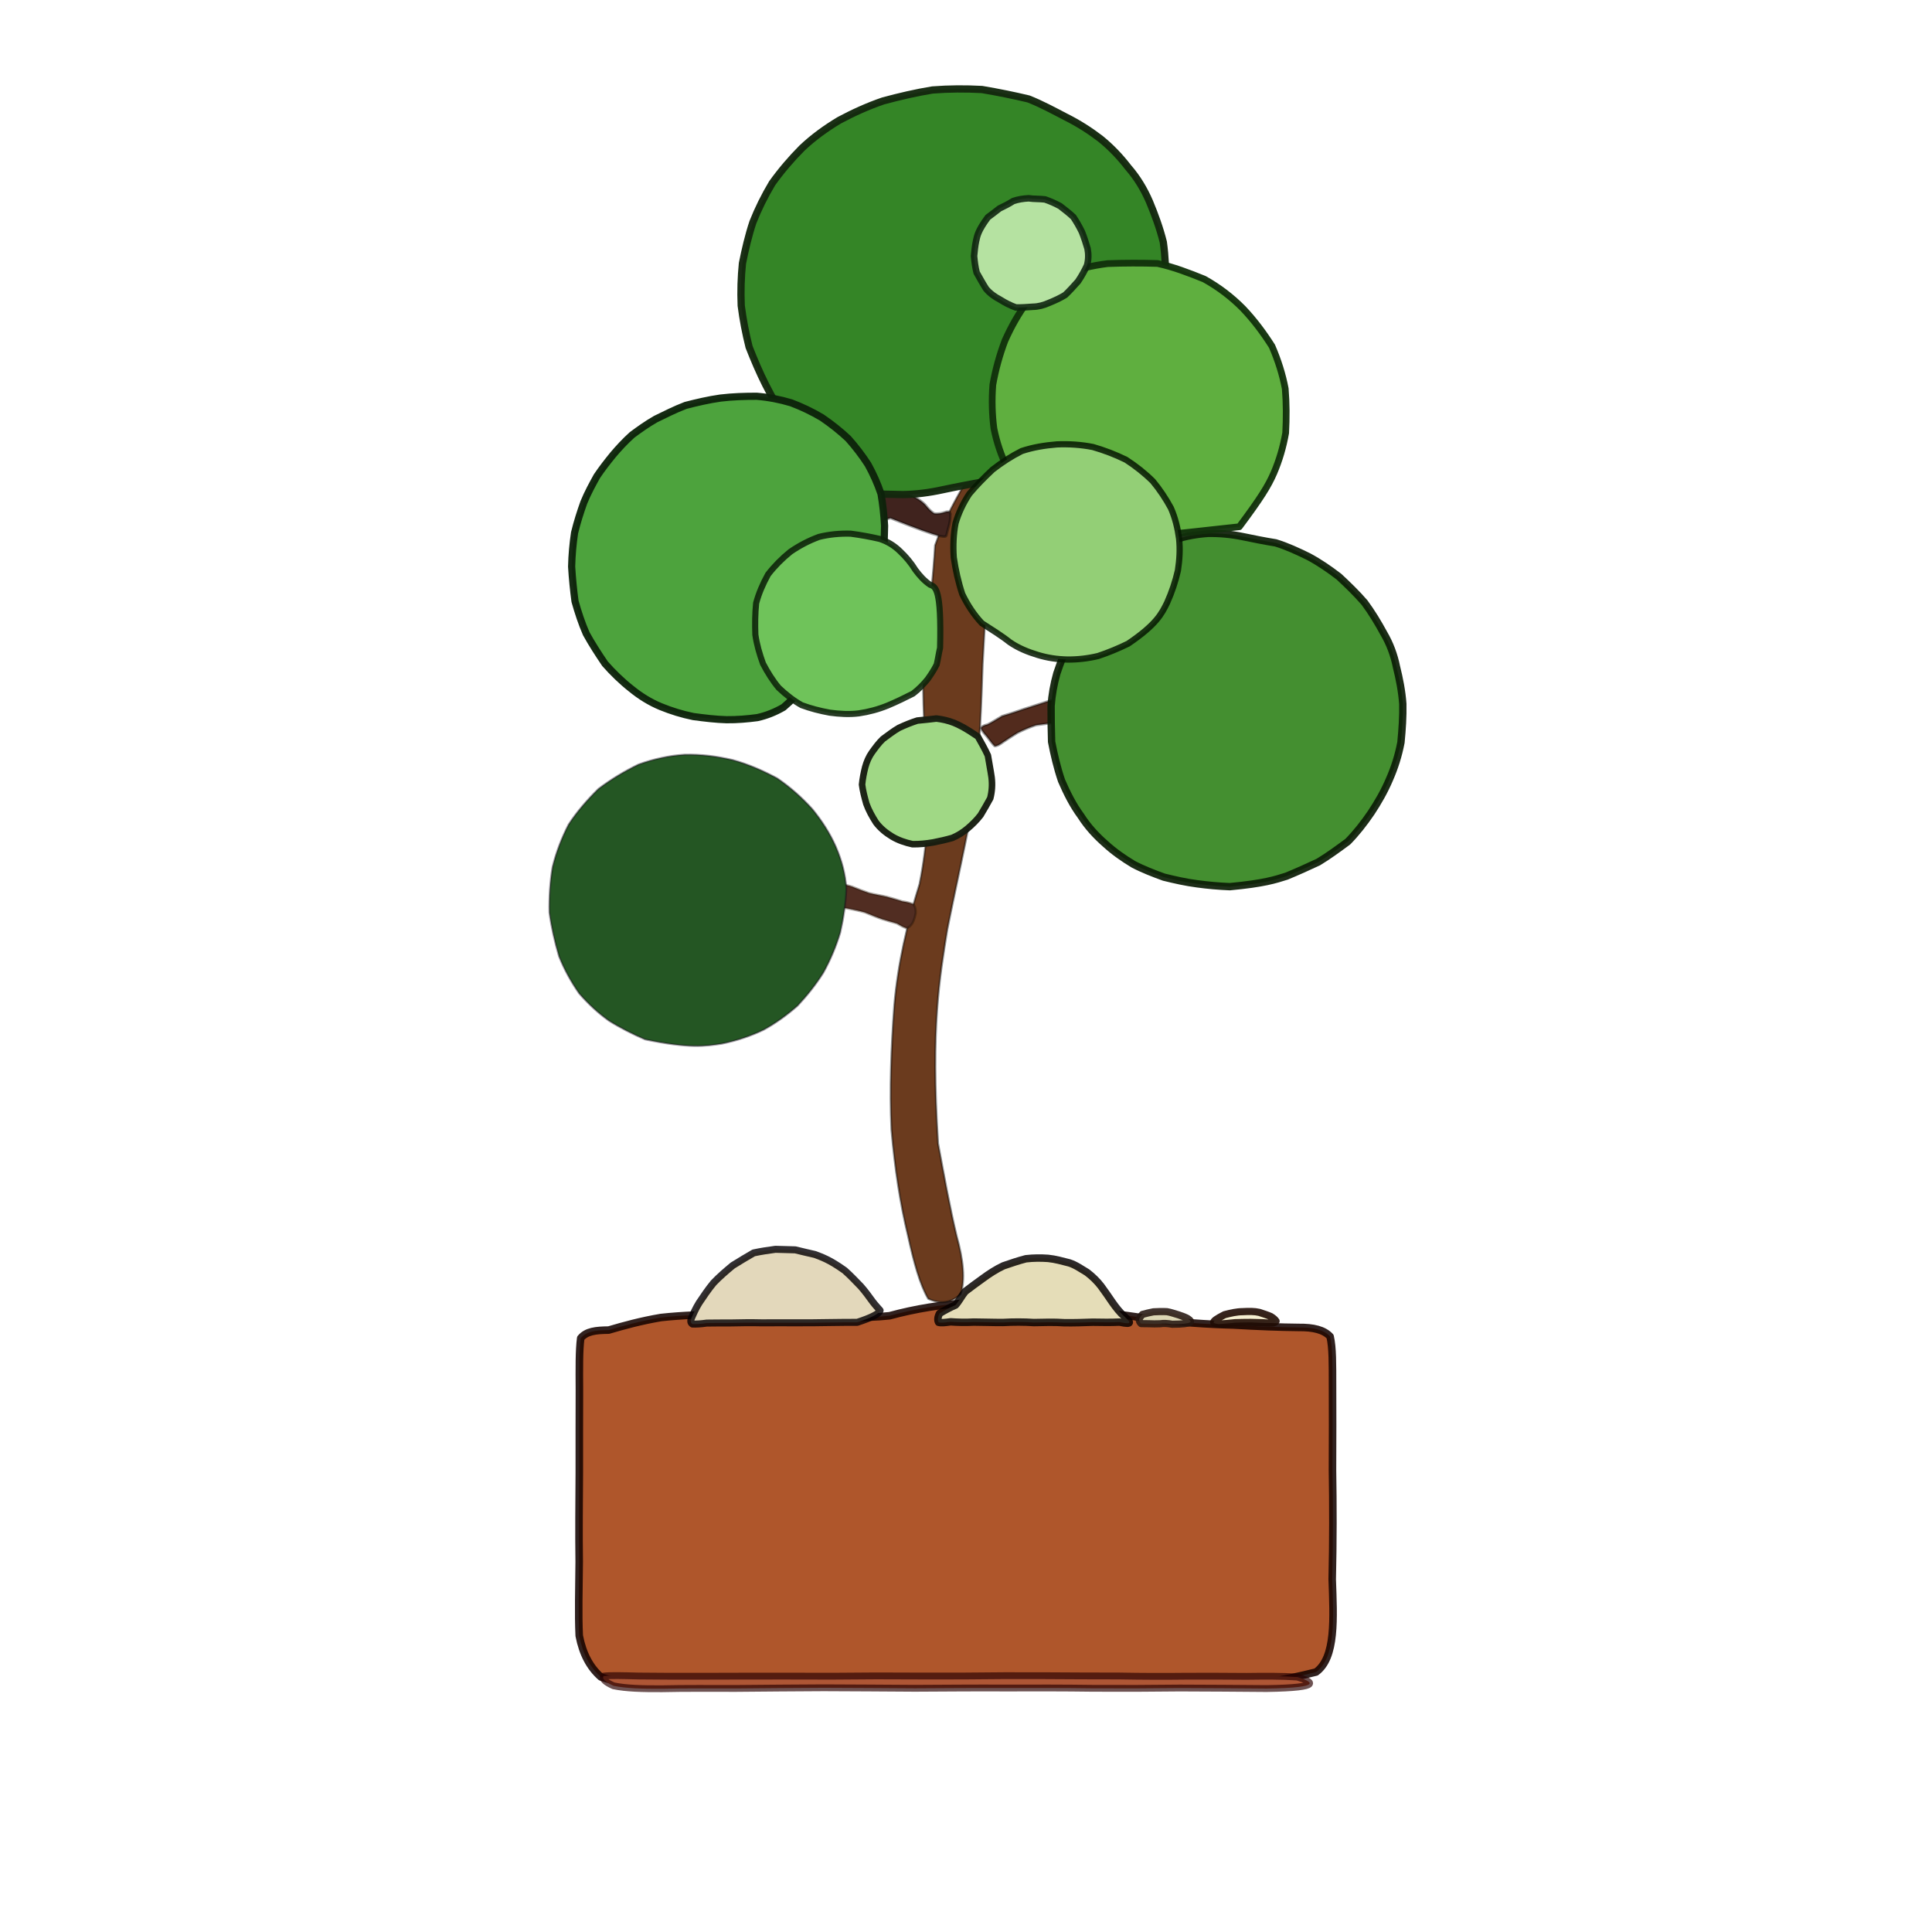 <?xml version="1.0" ?>
<svg xmlns="http://www.w3.org/2000/svg" version="1.1" width="512" height="512" viewBox="0 0 512 512">
  <defs/>
  <g>
    <path d="M 348.77 443.106 C 344.421 444.192 339.989 445.172 335.462 445.861 C 330.84 446.087 325.926 446.063 320.796 445.976 C 315.442 445.803 309.827 445.805 303.895 445.951 C 297.76 445.962 291.376 445.884 284.647 445.871 C 277.672 445.891 270.512 445.852 263.122 445.867 C 255.482 445.776 247.709 445.783 239.891 445.875 C 231.942 445.837 223.894 445.828 215.984 445.916 C 208.144 445.933 200.395 445.93 192.87 445.871 C 185.862 445.911 179.248 446.144 173.153 446.272 C 167.714 446.249 163.101 445.759 159.254 444.419 C 156.363 441.882 154.434 438.316 153.503 433.472 C 153.225 427.704 153.439 421.122 153.496 413.885 C 153.388 406.165 153.482 398.177 153.525 390.187 C 153.548 382.461 153.502 375.097 153.55 368.387 C 153.521 362.593 153.468 357.944 153.896 354.629 C 155.441 352.774 157.897 352.528 161.31 352.488 C 165.336 351.3 169.89 350.048 175.16 349.159 C 180.816 348.539 186.973 348.34 193.509 348.259 C 200.184 348.191 207.225 348.319 214.381 348.641 C 221.421 349.186 228.548 349.444 235.748 348.692 C 242.65 346.812 249.814 345.661 257.354 345.228 C 265.1 345.271 273.031 345.689 281.024 346.471 C 289.094 347.377 297.018 348.351 304.916 349.518 C 312.582 350.439 319.922 350.971 326.879 351.142 C 333.404 351.525 339.22 351.741 344.154 351.786 C 348.102 351.737 350.862 352.43 352.493 354.194 C 353.185 357.185 353.122 361.54 353.133 367.125 C 353.167 373.786 353.16 381.301 353.12 389.666 C 353.273 398.768 353.29 408.447 353.047 418.515 C 353.405 428.852 354.061 439.276 348.77 443.106" stroke-width="2" fill="rgb(175, 86, 43)" opacity="1.0" stroke="rgb(20, 3, 0)" stroke-opacity="0.874" stroke-linecap="round" stroke-linejoin="round"/>
    <path d="M 335.659 447.485 C 327.969 447.406 320.289 447.378 312.691 447.345 C 305.01 447.433 297.333 447.47 289.679 447.42 C 281.934 447.314 274.238 447.322 266.366 447.344 C 258.415 447.301 250.421 447.381 242.475 447.415 C 234.358 447.379 226.306 447.292 218.259 447.281 C 210.409 447.316 202.602 447.386 195.112 447.452 C 188.053 447.455 181.433 447.397 175.415 447.534 C 170.202 447.559 165.911 447.448 162.605 446.756 C 160.449 445.809 159.5 444.919 159.94 444.179 C 161.829 443.953 164.95 444.056 169.173 444.159 C 174.306 444.211 180.238 444.249 186.794 444.218 C 193.798 444.201 201.174 444.173 208.73 444.186 C 216.555 444.235 224.422 444.216 232.222 444.126 C 239.991 444.147 247.704 444.19 255.238 444.159 C 262.581 444.077 269.768 444.032 276.782 444.077 C 283.515 444.117 290.124 444.154 296.539 444.151 C 302.679 444.26 308.717 444.285 314.5 444.209 C 320.009 444.188 325.341 444.211 330.384 444.25 C 335.213 444.189 339.676 444.15 343.81 444.435 C 347.596 445.581 351.166 447.257 335.659 447.485" stroke-width="1.81" fill="rgb(174, 86, 53)" opacity="1.0" stroke="rgb(40, 0, 0)" stroke-opacity="0.675" stroke-linecap="round" stroke-linejoin="round"/>
    <path d="M 248.597 303.006 C 250.224 311.749 251.725 320.105 253.528 327.568 C 255.296 333.968 255.812 339.139 254.597 342.942 C 252.237 345.256 249.227 345.685 245.977 344.18 C 243.774 340.372 242.241 334.771 240.629 327.498 C 238.575 319.053 237.134 309.659 236.245 299.407 C 235.756 288.724 236.167 277.638 236.993 266.439 C 237.966 255.281 240.428 244.678 243.686 234.274 C 245.821 223.723 246.309 213.125 245.749 202.459 C 244.755 191.802 244.27 181.473 245.028 171.417 C 246.332 161.818 247.311 152.781 247.801 144.508 C 250.242 137.547 253.711 131.448 257.084 125.78 C 259.853 120.587 262.125 115.913 263.984 111.906 C 265.466 108.8 266.395 106.699 266.954 105.638 C 267.21 105.646 267.212 106.83 266.918 109.17 C 266.376 112.657 265.744 117.336 264.989 123.021 C 264.09 129.84 263.171 137.535 262.416 146.095 C 261.64 155.429 260.958 165.457 260.41 176.028 C 260.076 187.075 259.592 198.446 258.366 210.084 C 256.322 221.937 253.503 233.974 251.05 246.331 C 249.009 259.091 246.661 272.033 248.597 303.006" stroke-width="0.53" fill="rgb(107, 59, 30)" opacity="1.0" stroke="rgb(0, 0, 0)" stroke-opacity="0.444" stroke-linecap="round" stroke-linejoin="round"/>
    <path d="M 207.745 233.168 C 209.267 233.246 210.776 233.311 212.282 233.343 C 213.784 233.396 215.216 233.42 216.753 233.579 C 218.26 233.668 219.771 233.765 221.27 233.89 C 222.74 234.173 224.247 234.497 225.765 234.96 C 227.217 235.558 228.741 236.132 230.303 236.676 C 231.919 237.088 233.579 237.317 235.086 237.688 C 236.553 238.094 237.885 238.485 239.135 238.88 C 240.341 239.055 241.309 239.285 242.068 239.667 C 242.577 240.316 242.71 241.052 242.685 241.955 C 242.503 242.861 242.276 243.76 241.864 244.561 C 241.421 245.296 240.907 245.788 240.189 245.952 C 239.5 245.76 238.648 245.283 237.651 244.703 C 236.42 244.362 235.099 243.986 233.684 243.541 C 232.227 243.034 230.762 242.407 229.209 241.788 C 227.69 241.346 226.069 241.041 224.463 240.711 C 222.896 240.461 221.299 240.309 219.698 240.149 C 218.097 240.005 216.558 239.874 214.995 239.77 C 213.483 239.671 211.967 239.619 210.487 239.563 C 209.006 239.472 207.558 239.475 206.029 239.41 C 204.615 239.353 203.132 239.321 207.745 233.168" stroke-width="0.608" fill="rgb(81, 45, 34)" opacity="1.0" stroke="rgb(26, 12, 1)" stroke-opacity="0.361" stroke-linecap="round" stroke-linejoin="round"/>
    <path d="M 293.869 190.581 C 291.647 190.71 289.426 190.852 287.134 191.04 C 284.889 191.247 282.741 191.392 280.581 191.5 C 278.403 191.644 276.487 191.875 274.546 192.167 C 272.735 192.756 271.138 193.466 269.633 194.212 C 268.218 195.089 266.974 195.889 265.858 196.65 C 264.923 197.344 264.216 197.73 263.593 197.725 C 262.989 197.148 262.327 196.203 261.575 195.233 C 260.823 194.395 260.222 193.667 259.973 192.973 C 260.194 192.478 260.753 192.217 261.702 191.999 C 262.852 191.471 264.053 190.633 265.549 189.778 C 267.37 189.224 269.342 188.612 271.407 187.877 C 273.494 187.21 275.579 186.521 277.721 185.853 C 279.906 185.212 281.872 184.833 283.886 184.496 C 285.855 184.385 287.712 184.302 289.394 184.36 C 291.002 184.529 292.432 184.791 293.81 185.119 C 295.082 185.502 296.179 186.025 297.212 186.539 C 298.181 187.121 298.976 187.745 299.751 188.467 C 300.456 189.131 301.103 189.911 301.679 190.675 C 302.277 191.423 302.823 192.161 303.37 193.01 C 303.93 193.76 304.423 194.525 293.869 190.581" stroke-width="0.638" fill="rgb(82, 43, 29)" opacity="1.0" stroke="rgb(0, 0, 0)" stroke-opacity="0.396" stroke-linecap="round" stroke-linejoin="round"/>
    <path d="M 235.963 137.298 C 233.892 137.94 231.859 138.601 229.901 139.165 C 227.874 139.753 225.923 140.328 224.076 140.828 C 222.246 141.192 220.532 141.571 218.948 141.813 C 217.42 141.992 216.038 142.051 214.788 142.044 C 213.661 141.906 212.675 141.711 211.852 141.391 C 211.171 141.002 210.711 140.478 210.399 139.864 C 210.299 139.212 210.348 138.479 210.665 137.693 C 211.112 136.889 211.799 136.044 212.7 135.204 C 213.752 134.344 214.983 133.519 216.45 132.754 C 218.016 132.024 219.742 131.37 221.694 130.715 C 223.729 130.294 225.856 129.866 228.076 129.647 C 230.325 129.549 232.588 129.579 234.873 129.77 C 237.07 130.107 239.082 130.57 241.031 131.144 C 242.752 131.826 244.171 132.694 245.225 133.807 C 246.018 134.786 246.726 135.562 247.549 136.064 C 248.488 136.225 249.575 136.025 250.526 135.688 C 251.274 135.434 251.667 135.606 251.88 136.151 C 251.86 136.925 251.833 137.855 251.585 138.929 C 251.277 140.022 251.04 140.956 250.851 141.744 C 250.641 142.491 250.491 143.089 235.963 137.298" stroke-width="0.676" fill="rgb(64, 35, 30)" opacity="1.0" stroke="rgb(0, 0, 0)" stroke-opacity="0.371" stroke-linecap="round" stroke-linejoin="round"/>
    <path d="M 170.936 275.466 C 167.626 274.027 164.429 272.429 161.371 270.51 C 158.417 268.397 155.831 265.96 153.463 263.248 C 151.34 260.182 149.549 256.973 148.147 253.456 C 147.009 249.603 146.121 245.734 145.595 241.835 C 145.506 237.792 145.767 233.7 146.425 229.784 C 147.369 225.909 148.828 222.106 150.676 218.507 C 152.898 215.088 155.615 211.998 158.548 209.089 C 161.872 206.556 165.453 204.412 169.19 202.592 C 173.194 201.148 177.322 200.242 181.455 199.985 C 185.719 199.886 189.905 200.399 194.157 201.393 C 198.319 202.528 202.221 204.241 205.978 206.262 C 209.468 208.643 212.498 211.352 215.279 214.417 C 217.817 217.524 219.967 220.854 221.541 224.453 C 223.085 228.059 224.04 231.626 224.3 235.481 C 224.136 239.401 223.559 243.253 222.694 247.108 C 221.573 250.824 220.077 254.376 218.214 257.751 C 216.222 260.923 213.907 263.817 211.365 266.537 C 208.644 268.913 205.706 271.09 202.382 272.909 C 198.951 274.561 195.262 275.799 191.24 276.605 C 186.962 277.251 182.678 277.909 170.936 275.466" stroke-width="0.499" fill="rgb(36, 86, 35)" opacity="1.0" stroke="rgb(17, 0, 25)" stroke-opacity="0.397" stroke-linecap="round" stroke-linejoin="round"/>
    <path d="M 219.689 130.636 C 217.874 127.277 215.928 124.152 213.845 121.159 C 211.826 118.016 209.927 114.758 208.116 111.526 C 206.313 108.36 204.564 105.164 202.895 101.93 C 201.25 98.652 199.841 95.336 198.514 91.948 C 197.624 88.402 196.902 84.721 196.431 80.997 C 196.273 77.119 196.385 73.471 196.756 69.788 C 197.487 66.153 198.348 62.44 199.527 58.891 C 200.904 55.406 202.61 51.944 204.64 48.55 C 207.003 45.252 209.652 42.149 212.536 39.249 C 215.529 36.415 218.842 34.021 222.433 31.866 C 226.095 29.915 229.927 28.149 234.088 26.733 C 238.358 25.589 242.622 24.576 247.12 23.845 C 251.574 23.499 255.903 23.489 260.232 23.722 C 264.607 24.461 268.834 25.326 272.57 26.224 C 275.985 27.569 279.243 29.345 282.473 31.023 C 285.76 32.669 288.734 34.559 291.594 36.742 C 294.368 38.977 296.841 41.572 299.024 44.416 C 301.337 47.07 303.175 50.097 304.623 53.455 C 306.076 56.941 307.341 60.389 308.29 64.165 C 308.817 67.978 308.969 71.838 308.943 75.82 C 308.845 79.781 308.503 83.774 308.025 87.653 C 307.221 91.445 306.24 95.115 305.011 98.61 C 303.496 101.976 301.768 105.164 299.823 108.069 C 297.627 110.665 295.175 113.244 292.479 115.54 C 289.623 117.603 286.547 119.409 283.17 121.033 C 279.772 122.477 276.185 123.712 272.497 124.843 C 268.722 125.835 264.936 126.74 261.096 127.573 C 257.244 128.32 253.497 128.996 249.826 129.784 C 246.182 130.586 242.727 131.009 239.313 131.066 C 235.757 130.984 232.101 130.888 219.689 130.636" stroke-width="1.921" fill="rgb(52, 133, 38)" opacity="1.0" stroke="rgb(19, 40, 14)" stroke-opacity="0.963" stroke-linecap="round" stroke-linejoin="round"/>
    <path d="M 325.914 234.976 C 322.942 234.861 320.009 234.589 317.251 234.213 C 314.298 233.834 311.282 233.152 308.442 232.449 C 305.746 231.466 302.979 230.414 300.358 229.042 C 297.741 227.465 295.27 225.754 292.938 223.62 C 290.514 221.492 288.282 219.104 286.45 216.227 C 284.326 213.336 282.763 210.21 281.323 206.887 C 280.15 203.461 279.348 199.986 278.686 196.57 C 278.579 193.319 278.547 190.101 278.553 187.057 C 278.754 184.182 279.268 181.324 280.081 178.44 C 281.067 175.5 282.205 172.665 283.521 169.759 C 285.084 166.891 286.826 164.056 288.702 161.278 C 290.72 158.676 292.943 156.069 295.334 153.577 C 297.811 151.274 300.345 149.183 303.006 147.279 C 305.738 145.595 308.535 144.165 311.431 142.98 C 314.372 142.046 317.246 141.536 320.157 141.35 C 323.196 141.296 326.219 141.571 329.177 142.175 C 332.187 142.794 335.172 143.407 338.044 143.859 C 341.052 144.773 343.97 146.133 346.81 147.526 C 349.64 149.044 352.297 150.871 354.851 152.839 C 357.174 155.004 359.492 157.239 361.608 159.686 C 363.517 162.267 365.196 165.046 366.726 167.865 C 368.327 170.581 369.445 173.579 370.081 176.751 C 370.861 179.874 371.511 183.165 371.756 186.533 C 371.829 189.892 371.602 193.258 371.264 196.76 C 370.596 200.2 369.621 203.34 368.215 206.537 C 366.891 209.654 365.203 212.604 363.376 215.357 C 361.46 218.175 359.421 220.765 357.193 223.038 C 354.557 224.983 352.006 226.86 349.352 228.457 C 346.468 229.812 343.858 230.98 340.934 232.189 C 337.951 233.131 335.015 234.122 325.914 234.976" stroke-width="1.953" fill="rgb(68, 143, 48)" opacity="1.0" stroke="rgb(11, 29, 6)" stroke-opacity="0.918" stroke-linecap="round" stroke-linejoin="round"/>
    <path d="M 230.656 161.493 C 228.833 163.809 226.918 166.081 225.091 168.429 C 223.18 170.713 221.282 173.059 219.407 175.312 C 217.529 177.548 215.54 179.74 213.535 181.822 C 211.524 183.784 209.637 185.715 207.638 187.436 C 205.407 188.725 203.113 189.646 200.688 190.176 C 198.07 190.519 195.389 190.762 192.539 190.73 C 189.727 190.656 186.763 190.299 183.744 189.895 C 180.74 189.283 177.944 188.419 175.109 187.265 C 172.253 186.087 169.651 184.459 167.268 182.513 C 164.808 180.581 162.441 178.277 160.349 175.909 C 158.602 173.337 156.839 170.62 155.365 167.933 C 154.161 165.194 153.208 162.273 152.387 159.36 C 151.994 156.441 151.677 153.333 151.49 150.155 C 151.558 147.059 151.833 144.101 152.267 141.197 C 152.951 138.363 153.845 135.604 154.725 133.141 C 155.736 130.654 157.003 128.349 158.189 126.205 C 159.533 124.194 160.993 122.335 162.515 120.469 C 164.035 118.67 165.665 116.925 167.495 115.271 C 169.413 113.845 171.453 112.382 173.772 111.057 C 176.223 109.862 178.844 108.529 181.706 107.434 C 184.654 106.677 187.762 105.941 190.931 105.494 C 194.117 105.108 197.395 105.007 200.533 105.015 C 203.637 105.262 206.697 105.857 209.675 106.751 C 212.501 107.819 215.152 109.088 217.766 110.63 C 220.286 112.342 222.662 114.231 224.772 116.211 C 226.687 118.364 228.498 120.71 230.044 123.12 C 231.413 125.602 232.589 128.219 233.476 130.87 C 233.961 133.627 234.264 136.52 234.426 139.338 C 234.334 142.165 234.285 145.059 234.214 147.968 C 234.054 150.765 233.839 153.585 230.656 161.493" stroke-width="1.903" fill="rgb(77, 163, 61)" opacity="1.0" stroke="rgb(13, 35, 11)" stroke-opacity="0.958" stroke-linecap="round" stroke-linejoin="round"/>
    <path d="M 328.434 139.593 C 324.466 140.053 320.516 140.42 316.595 140.887 C 312.664 141.358 308.792 141.674 304.955 141.683 C 301.096 141.511 297.364 141.245 293.558 140.669 C 289.944 139.839 286.403 138.779 282.917 137.474 C 279.674 135.857 276.646 133.964 273.8 131.842 C 271.177 129.462 268.852 126.76 266.871 123.844 C 265.292 120.678 264.151 117.269 263.401 113.576 C 262.909 109.84 262.802 105.968 263.114 101.954 C 263.817 97.986 264.88 94.1 266.324 90.276 C 267.996 86.534 269.976 82.987 272.362 79.856 C 275.13 77.071 278.259 74.695 281.738 72.792 C 285.45 71.318 289.38 70.375 293.55 69.86 C 297.94 69.695 302.404 69.687 306.756 69.824 C 310.932 70.722 315.079 72.317 319.133 73.963 C 322.899 76.05 326.413 78.717 329.433 81.792 C 332.368 84.881 334.915 88.314 337.085 91.747 C 338.689 95.417 339.909 99.295 340.603 103.015 C 340.924 106.911 340.924 110.796 340.717 114.729 C 340.063 118.436 339.043 121.956 337.572 125.376 C 336.072 128.818 334.128 131.965 328.434 139.593" stroke-width="1.78" fill="rgb(95, 175, 63)" opacity="1.0" stroke="rgb(17, 49, 11)" stroke-opacity="0.953" stroke-linecap="round" stroke-linejoin="round"/>
    <path d="M 249.128 171.706 C 248.786 173.12 248.588 174.627 248.239 176.095 C 247.554 177.475 246.753 178.717 245.821 180.015 C 244.771 181.311 243.514 182.625 241.947 183.82 C 239.939 184.836 237.726 185.929 235.276 186.96 C 232.808 187.973 230.227 188.664 227.605 189.048 C 225.05 189.37 222.413 189.202 219.914 188.865 C 217.33 188.397 214.819 187.76 212.449 186.874 C 210.219 185.641 208.231 184.035 206.36 182.269 C 204.753 180.34 203.392 178.16 202.202 175.87 C 201.286 173.366 200.546 170.797 200.178 168.204 C 200.08 165.39 200.103 162.602 200.383 159.847 C 201.07 157.252 202.168 154.729 203.542 152.233 C 205.265 150.012 207.219 148.037 209.461 146.223 C 211.834 144.6 214.307 143.285 217.057 142.28 C 219.783 141.606 222.61 141.346 225.45 141.429 C 228.22 141.787 230.744 142.269 233.146 142.821 C 235.257 143.524 236.985 144.591 238.526 146.096 C 240.093 147.568 241.483 149.237 242.6 151.055 C 243.778 152.653 245.056 154.017 246.472 154.957 C 247.928 155.486 249.527 155.951 249.128 171.706" stroke-width="1.622" fill="rgb(111, 195, 90)" opacity="1.0" stroke="rgb(13, 35, 10)" stroke-opacity="0.881" stroke-linecap="round" stroke-linejoin="round"/>
    <path d="M 298.978 170.574 C 296.404 171.84 293.688 172.959 291.005 173.852 C 288.329 174.492 285.613 174.811 282.875 174.783 C 280.191 174.729 277.549 174.346 274.995 173.554 C 272.421 172.779 269.892 171.764 267.581 170.172 C 265.333 168.387 262.765 166.83 260.211 165.168 C 258.122 162.945 256.385 160.312 255.006 157.435 C 253.959 154.277 253.239 151.025 252.762 147.755 C 252.542 144.596 252.684 141.455 253.235 138.635 C 254.035 135.929 255.256 133.337 256.882 130.876 C 258.754 128.637 260.803 126.565 263.052 124.45 C 265.506 122.542 268.02 120.908 270.771 119.529 C 273.806 118.519 276.928 118.028 280.09 117.769 C 283.273 117.633 286.493 117.843 289.641 118.465 C 292.665 119.335 295.597 120.459 298.389 121.831 C 301.01 123.529 303.398 125.422 305.511 127.521 C 307.366 129.751 308.969 132.176 310.315 134.674 C 311.428 137.216 312.099 139.956 312.473 142.78 C 312.759 145.542 312.602 148.328 312.16 151.192 C 311.498 154.064 310.576 156.872 309.301 159.71 C 307.873 162.609 306.525 165.46 298.978 170.574" stroke-width="1.648" fill="rgb(147, 207, 118)" opacity="1.0" stroke="rgb(5, 24, 2)" stroke-opacity="0.855" stroke-linecap="round" stroke-linejoin="round"/>
    <path d="M 259.144 195.189 C 260.083 196.875 261.014 198.493 261.803 200.218 C 262.111 202.174 262.538 204.243 262.786 206.05 C 263.008 207.92 262.895 209.735 262.43 211.549 C 261.59 213.091 260.763 214.52 259.862 216.02 C 258.831 217.359 257.687 218.486 256.406 219.572 C 255.178 220.604 253.842 221.431 252.384 222.054 C 250.762 222.517 249.105 222.903 247.294 223.253 C 245.49 223.56 243.693 223.752 241.82 223.721 C 239.901 223.308 238.093 222.692 236.431 221.708 C 234.737 220.693 233.278 219.478 232.143 217.968 C 231.132 216.385 230.198 214.719 229.589 212.996 C 229.101 211.255 228.653 209.55 228.452 207.928 C 228.596 206.361 228.916 204.804 229.285 203.319 C 229.665 201.916 230.263 200.514 231.087 199.372 C 231.96 198.181 232.834 196.93 233.997 195.832 C 235.409 194.801 236.781 193.726 238.22 192.9 C 239.853 192.132 241.468 191.48 243.105 190.958 C 244.899 190.785 246.556 190.624 248.168 190.418 C 249.782 190.615 251.322 190.966 252.788 191.544 C 254.24 192.154 255.677 192.825 259.144 195.189" stroke-width="1.735" fill="rgb(160, 216, 133)" opacity="1.0" stroke="rgb(22, 28, 16)" stroke-opacity="0.961" stroke-linecap="round" stroke-linejoin="round"/>
    <path d="M 261.792 57.586 C 262.828 56.814 263.89 56.026 264.884 55.234 C 266.125 54.655 267.347 54.016 268.512 53.282 C 269.831 52.824 271.165 52.631 272.59 52.547 C 274.023 52.764 275.462 52.665 276.938 52.846 C 278.332 53.332 279.62 53.892 280.933 54.608 C 282.093 55.522 283.358 56.461 284.458 57.516 C 285.279 58.748 286.071 60.112 286.727 61.482 C 287.294 62.889 287.753 64.346 288.217 65.893 C 288.494 67.36 288.479 68.814 288.083 70.306 C 287.422 71.753 286.635 73.168 285.685 74.577 C 284.557 75.846 283.437 77.084 282.301 78.162 C 280.965 78.998 279.498 79.655 278.011 80.264 C 276.602 80.885 275.225 81.268 273.74 81.297 C 272.194 81.4 270.692 81.527 269.218 81.482 C 267.749 80.947 266.392 80.263 265.052 79.411 C 263.685 78.694 262.356 77.782 261.325 76.542 C 260.431 75.146 259.646 73.706 258.827 72.264 C 258.438 70.785 258.269 69.333 258.133 67.848 C 258.262 66.505 258.383 65.189 258.671 63.837 C 258.974 62.483 259.176 61.129 261.792 57.586" stroke-width="1.73" fill="rgb(181, 226, 161)" opacity="1.0" stroke="rgb(14, 35, 15)" stroke-opacity="0.888" stroke-linecap="round" stroke-linejoin="round"/>
    <path d="M 223.859 336.69 C 225.408 338.061 226.813 339.566 228.142 340.928 C 229.352 342.301 230.346 343.707 231.252 344.943 C 232.06 346.015 232.777 346.716 233.234 347.271 C 233.067 347.774 232.617 348.136 231.651 348.658 C 230.473 349.279 229.018 349.824 227.166 350.433 C 225.054 350.409 222.66 350.464 220.025 350.486 C 217.046 350.535 213.986 350.575 210.903 350.557 C 207.851 350.555 204.846 350.536 201.88 350.564 C 198.972 350.486 196.21 350.546 193.634 350.596 C 191.258 350.607 189.142 350.589 187.267 350.633 C 185.697 350.872 184.395 350.918 183.531 350.891 C 183.046 350.61 182.933 350.112 183.228 349.334 C 183.731 348.224 184.334 346.782 185.279 345.269 C 186.421 343.573 187.658 341.711 189.099 339.973 C 190.683 338.309 192.437 336.815 194.177 335.368 C 196.089 334.178 197.975 333.035 199.741 332.031 C 201.642 331.616 203.647 331.326 205.497 331.079 C 207.196 331.091 208.906 331.201 210.739 331.222 C 212.519 331.636 214.207 332.076 215.971 332.455 C 217.8 333.175 219.709 333.727 223.859 336.69" stroke-width="1.864" fill="rgb(227, 216, 187)" opacity="1.0" stroke="rgb(4, 0, 4)" stroke-opacity="0.815" stroke-linecap="round" stroke-linejoin="round"/>
    <path d="M 296.702 350.374 C 294.34 350.477 291.93 350.444 289.601 350.398 C 287.145 350.483 284.612 350.58 282.035 350.534 C 279.347 350.347 276.668 350.435 273.988 350.492 C 271.367 350.316 268.614 350.311 265.817 350.472 C 263.084 350.487 260.529 350.369 258.057 350.366 C 255.738 350.499 253.736 350.42 251.919 350.297 C 250.454 350.505 249.373 350.61 248.741 350.429 C 248.46 349.965 248.444 349.078 249.009 348.048 C 250.219 347.326 251.649 346.517 253.224 345.852 C 254.115 344.865 254.791 343.5 255.779 342.264 C 257.195 341.201 258.765 339.997 260.438 338.819 C 262.122 337.578 263.969 336.369 265.913 335.461 C 267.897 334.773 269.883 334.106 271.862 333.589 C 273.911 333.352 275.843 333.351 277.755 333.485 C 279.673 333.676 281.499 334.203 283.353 334.673 C 285.101 335.22 286.627 336.354 288.075 337.194 C 289.495 338.281 290.734 339.478 291.784 340.844 C 292.821 342.302 293.806 343.626 294.772 345.103 C 295.752 346.496 296.829 347.884 298.067 348.951 C 299.297 350.2 300.541 351.203 296.702 350.374" stroke-width="1.972" fill="rgb(229, 221, 184)" opacity="1.0" stroke="rgb(5, 0, 1)" stroke-opacity="0.837" stroke-linecap="round" stroke-linejoin="round"/>
    <path d="M 324.523 348.404 C 326.15 347.989 327.679 347.612 329.336 347.603 C 330.966 347.513 332.397 347.489 333.719 347.796 C 334.828 348.17 335.892 348.495 336.757 348.882 C 337.476 349.303 337.953 349.764 338.179 350.118 C 338.096 350.336 337.877 350.462 337.382 350.581 C 336.755 350.642 335.898 350.644 334.828 350.544 C 333.768 350.485 332.683 350.501 331.459 350.452 C 330.094 350.46 328.698 350.474 327.319 350.524 C 325.877 350.681 324.479 350.817 323.045 350.898 C 321.692 350.721 320.152 350.611 324.523 348.404" stroke-width="1.902" fill="rgb(246, 240, 209)" opacity="1.0" stroke="rgb(32, 12, 4)" stroke-opacity="0.898" stroke-linecap="round" stroke-linejoin="round"/>
    <path d="M 310.641 350.938 C 309.529 350.729 308.414 350.659 307.374 350.813 C 306.372 350.849 305.43 350.857 304.42 350.798 C 303.516 350.777 302.859 350.799 302.41 350.767 C 302.069 350.483 301.871 350.023 301.883 349.572 C 302.025 349.211 302.32 348.778 302.776 348.326 C 303.564 348.08 304.573 347.878 305.675 347.645 C 306.77 347.583 308.015 347.54 309.247 347.605 C 310.277 347.768 311.22 348.134 312.36 348.459 C 313.424 348.867 314.262 349.056 314.993 349.612 C 315.778 350.125 316.489 350.909 310.641 350.938" stroke-width="1.896" fill="rgb(220, 215, 181)" opacity="1.0" stroke="rgb(37, 22, 17)" stroke-opacity="0.873" stroke-linecap="round" stroke-linejoin="round"/>
  </g>
</svg>
